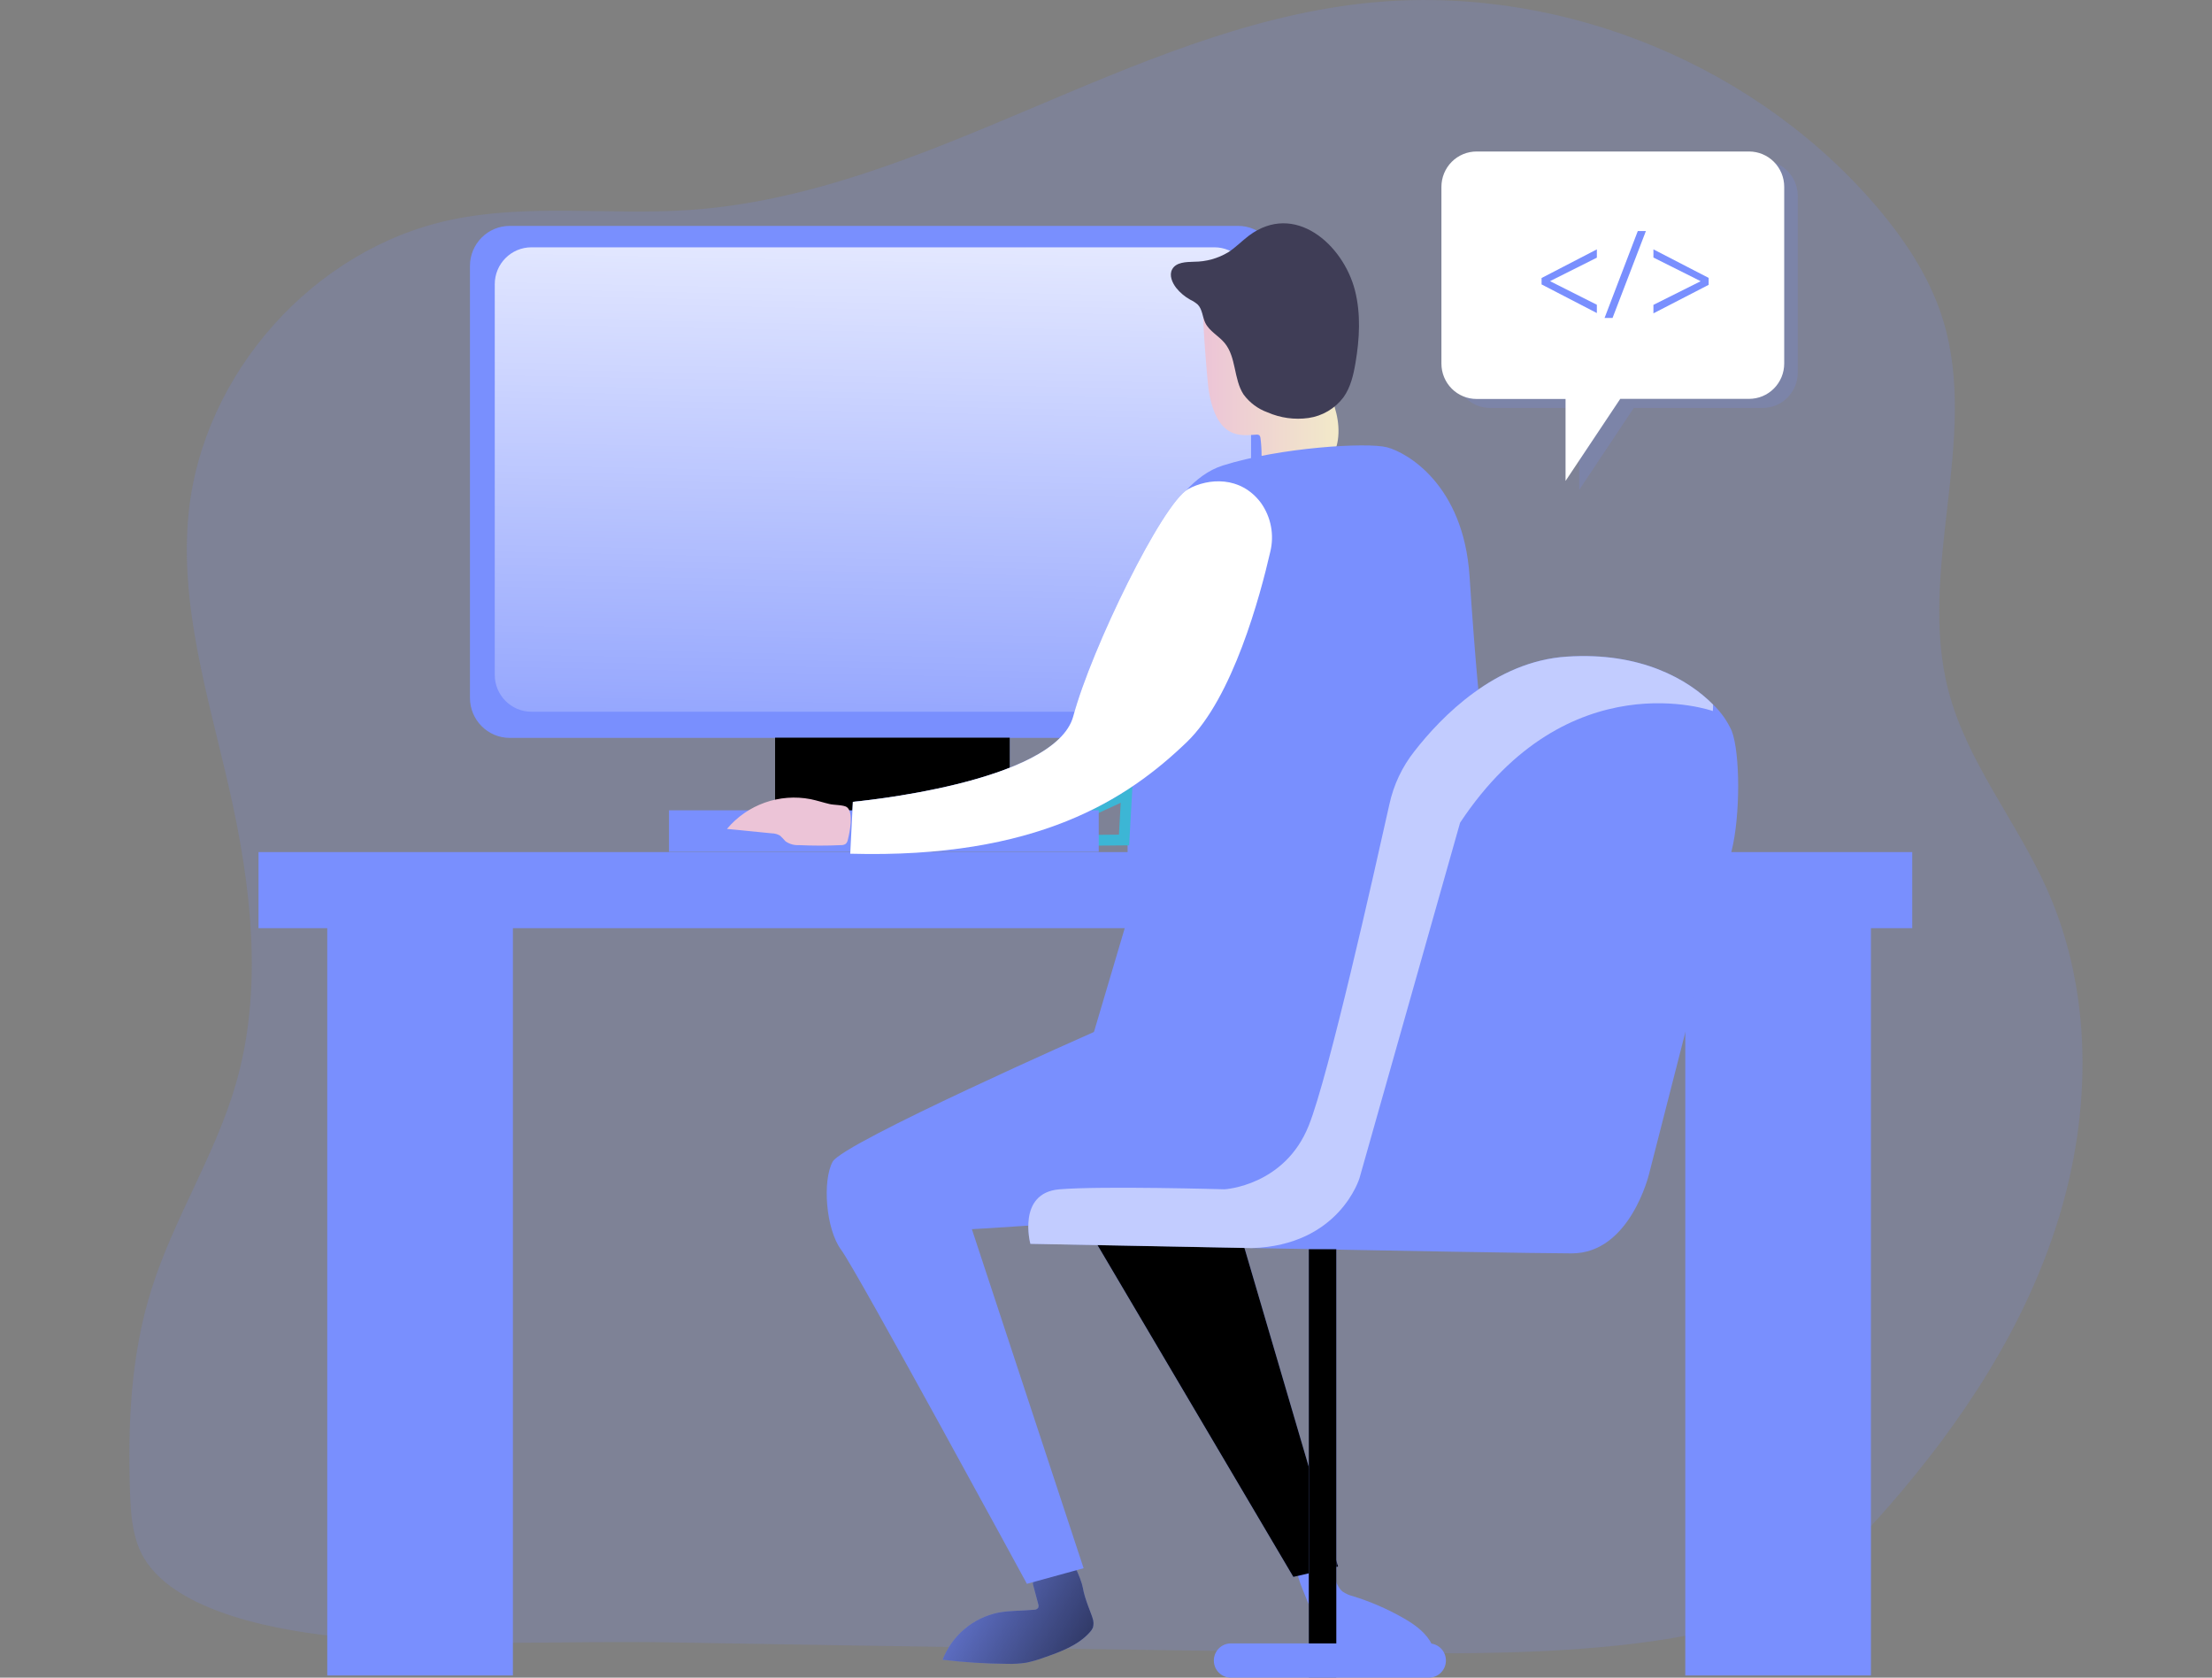 <svg width="182" height="138" viewBox="0 0 182 138" fill="none" xmlns="http://www.w3.org/2000/svg">
<rect x="0" y="0" width="182" height="138" fill="#808080" stroke="none"/>
<g clip-path="url(#clip0)">
<path opacity="0.18" d="M111.336 135.944C119.08 136.038 126.848 136.125 134.535 135.193C138.371 134.729 142.238 133.991 145.679 132.222C149.468 130.276 152.545 127.18 155.354 123.963C161.417 117.021 166.619 109.144 169.353 100.324C172.088 91.504 172.209 81.652 168.457 73.217C165.968 67.584 161.821 62.689 160.291 56.73C157.752 46.846 162.864 36.073 159.871 26.318C158.726 22.587 156.449 19.298 153.873 16.384C143.544 4.732 127.43 -1.455 112.021 0.294C92.758 2.485 75.974 15.987 56.645 17.279C50.112 17.714 43.449 16.725 37.046 18.093C25.825 20.484 16.704 30.687 15.524 42.164C14.741 49.829 17.158 57.4 18.866 64.911C20.67 72.857 21.666 81.261 19.426 89.091C17.733 94.988 14.28 100.239 12.451 106.092C10.755 111.463 10.507 117.181 10.699 122.805C10.758 124.47 10.874 126.185 11.592 127.687C14.028 132.761 23.501 134.241 28.466 134.689C37.245 135.487 46.404 134.948 55.221 135.102C73.93 135.431 92.635 135.712 111.336 135.944Z" fill="#798FFE"/>
<path d="M89.896 133.108C89.986 133.354 89.996 133.622 89.927 133.875C89.869 134.013 89.787 134.139 89.684 134.247C88.723 135.339 87.289 135.862 85.92 136.341C85.443 136.52 84.953 136.662 84.454 136.767C83.921 136.849 83.382 136.881 82.843 136.864C81.075 136.851 79.309 136.739 77.554 136.526C77.935 135.549 78.553 134.683 79.351 134.007C80.149 133.332 81.103 132.868 82.124 132.657C83.092 132.466 84.087 132.513 85.067 132.416C85.135 132.42 85.203 132.407 85.265 132.379C85.326 132.35 85.38 132.307 85.422 132.253C85.46 132.153 85.46 132.041 85.422 131.941L85.03 130.47C84.982 130.346 84.974 130.21 85.008 130.081C85.074 129.9 85.282 129.819 85.466 129.768C86.128 129.574 86.567 127.618 87.276 127.578C87.986 127.537 88.972 129.872 89.096 130.614C89.245 131.527 89.793 132.723 89.896 133.108Z" fill="#798FFE"/>
<path d="M89.896 133.108C89.986 133.354 89.996 133.622 89.927 133.875C89.869 134.013 89.787 134.139 89.684 134.247C88.723 135.339 87.289 135.862 85.92 136.341C85.443 136.52 84.953 136.662 84.454 136.767C83.921 136.849 83.382 136.881 82.843 136.864C81.075 136.851 79.309 136.739 77.554 136.526C77.935 135.549 78.553 134.683 79.351 134.007C80.149 133.332 81.103 132.868 82.124 132.657C83.092 132.466 84.087 132.513 85.067 132.416C85.135 132.42 85.203 132.407 85.265 132.379C85.326 132.35 85.38 132.307 85.422 132.253C85.46 132.153 85.46 132.041 85.422 131.941L85.03 130.47C84.982 130.346 84.974 130.21 85.008 130.081C85.074 129.9 85.282 129.819 85.466 129.768C86.128 129.574 86.567 127.618 87.276 127.578C87.986 127.537 88.972 129.872 89.096 130.614C89.245 131.527 89.793 132.723 89.896 133.108Z" fill="url(#paint0_linear)"/>
<path d="M109.545 134.864C111.386 136.639 114.183 137.005 116.7 136.714C117.126 136.664 117.611 136.561 117.823 136.185C118.034 135.809 117.876 135.337 117.649 134.971C117.114 134.119 116.246 133.537 115.371 133.043C114.08 132.316 112.716 131.73 111.302 131.293C111.004 131.222 110.721 131.095 110.469 130.921C109.918 130.483 109.865 129.669 109.429 129.105C109.246 128.871 107.171 128.311 106.969 128.48C106.346 128.961 107.09 130.483 107.361 131.196C107.88 132.52 108.502 133.86 109.545 134.864Z" fill="#798FFE"/>
<path d="M109.545 134.864C111.386 136.639 114.183 137.005 116.7 136.714C117.126 136.664 117.611 136.561 117.823 136.185C118.034 135.809 117.876 135.337 117.649 134.971C117.114 134.119 116.246 133.537 115.371 133.043C114.08 132.316 112.716 131.73 111.302 131.293C111.004 131.222 110.721 131.095 110.469 130.921C109.918 130.483 109.865 129.669 109.429 129.105C109.246 128.871 107.171 128.311 106.969 128.48C106.346 128.961 107.09 130.483 107.361 131.196C107.88 132.52 108.502 133.86 109.545 134.864Z" fill="url(#paint1_linear)"/>
<path d="M153.938 75.214H138.663V137.821H153.938V75.214Z" fill="#798FFE"/>
<path d="M42.201 75.214H26.926V137.821H42.201V75.214Z" fill="#798FFE"/>
<path d="M42.201 75.214H26.926V92.697H42.201V75.214Z" fill="url(#paint2_linear)"/>
<path d="M153.898 75.214H138.623V92.697H153.898V75.214Z" fill="url(#paint3_linear)"/>
<path d="M157.335 70.091H21.27V76.35H157.335V70.091Z" fill="#798FFE"/>
<path d="M90.008 84.888C90.008 84.888 69.357 93.996 68.508 95.561C67.658 97.126 67.941 101.11 69.217 102.819C70.492 104.528 84.492 130.282 84.492 130.282L89.158 128.999L79.965 101.11C79.965 101.11 105.426 99.689 107.264 97.839C109.103 95.99 111.648 90.441 111.648 90.441L98.351 78.344L90.008 84.888Z" fill="#798FFE"/>
<path d="M90.008 84.888C90.008 84.888 69.357 93.996 68.508 95.561C67.658 97.126 67.941 101.11 69.217 102.819C70.492 104.528 84.492 130.282 84.492 130.282L89.158 128.999L79.965 101.11C79.965 101.11 105.426 99.689 107.264 97.839C109.103 95.99 111.648 90.441 111.648 90.441L98.351 78.344L90.008 84.888Z" fill="url(#paint4_linear)"/>
<path d="M101.867 18.581H41.943C40.134 18.581 38.667 20.057 38.667 21.877V57.403C38.667 59.223 40.134 60.698 41.943 60.698H101.867C103.676 60.698 105.143 59.223 105.143 57.403V21.877C105.143 20.057 103.676 18.581 101.867 18.581Z" fill="#798FFE"/>
<path d="M99.916 20.343H43.726C42.059 20.343 40.708 21.703 40.708 23.379V55.509C40.708 57.186 42.059 58.545 43.726 58.545H99.916C101.583 58.545 102.934 57.186 102.934 55.509V23.379C102.934 21.703 101.583 20.343 99.916 20.343Z" fill="url(#paint5_linear)"/>
<path d="M99.916 20.343H43.726C42.059 20.343 40.708 21.703 40.708 23.379V55.509C40.708 57.186 42.059 58.545 43.726 58.545H99.916C101.583 58.545 102.934 57.186 102.934 55.509V23.379C102.934 21.703 101.583 20.343 99.916 20.343Z" fill="url(#paint6_linear)"/>
<path d="M94.568 36.424C93.013 39.241 90.835 41.657 89.388 44.53C88.34 46.63 87.718 48.912 86.772 51.065C85.826 53.218 84.473 55.303 82.417 56.436C81.58 56.899 80.581 57.256 80.149 58.11C84.529 58.801 88.959 59.115 93.392 59.049C93.676 59.065 93.959 59.019 94.223 58.915C94.531 58.726 94.786 58.461 94.963 58.145C97.975 53.807 102.955 50.687 104.415 45.604C105.09 43.266 104.915 40.775 104.726 38.346C104.495 35.169 104.262 31.986 103.792 28.831C103.444 26.45 103.192 23.861 100.681 22.851C99.235 22.265 97.206 22.224 95.847 23.082C93.965 24.25 94.873 25.586 95.592 27.21C96.992 30.237 96.114 33.648 94.568 36.424Z" fill="url(#paint7_linear)"/>
<path d="M103.351 35.754C103.44 35.739 103.533 35.755 103.612 35.801C103.663 35.856 103.696 35.926 103.705 36.001C103.768 36.472 103.799 36.947 103.799 37.422C103.802 37.9 103.968 38.363 104.268 38.734C104.735 39.231 105.491 39.278 106.169 39.297C106.312 39.307 106.456 39.296 106.595 39.263C106.782 39.178 106.958 39.073 107.121 38.95C107.603 38.671 108.213 38.718 108.708 38.464C108.898 38.361 109.071 38.227 109.218 38.067C110.198 37.034 110.288 35.416 109.958 34.023C109.629 32.631 108.96 31.344 108.599 29.955C108.288 28.731 108.201 27.398 107.501 26.346C107.436 26.222 107.343 26.116 107.228 26.036C107.114 25.957 106.982 25.906 106.844 25.889C105.8 25.702 104.737 25.638 103.677 25.698C102.825 25.698 101.935 25.745 101.188 26.155C100.709 26.415 99.372 24.362 99.036 24.791C98.799 25.104 99.362 31.554 99.44 32.052C100.103 36.261 102.178 35.813 103.351 35.754Z" fill="url(#paint8_linear)"/>
<path d="M93.613 47.895C93.613 47.895 95.878 39.782 100.616 38.29C105.354 36.797 112.497 36.368 114.124 36.794C115.751 37.219 120.417 39.855 120.912 47.397C121.407 54.94 121.83 58.708 121.83 58.708L120.557 90.441C120.557 90.441 103.161 93.286 98.494 91.151L96.796 83.327L95.1 89.445L90.008 84.892L92.835 75.358C92.835 75.358 92.412 52.59 93.613 47.895Z" fill="#798FFE"/>
<path d="M93.613 47.895C93.613 47.895 95.878 39.782 100.616 38.29C105.354 36.797 112.497 36.368 114.124 36.794C115.751 37.219 120.417 39.855 120.912 47.397C121.407 54.94 121.83 58.708 121.83 58.708L120.557 90.441C120.557 90.441 103.161 93.286 98.494 91.151L96.796 83.327L95.1 89.445L90.008 84.892L92.835 75.358C92.835 75.358 92.412 52.59 93.613 47.895Z" fill="url(#paint9_linear)"/>
<path opacity="0.48" d="M111.828 58.795C110.68 60.705 110.154 62.914 109.65 65.08L106.343 79.139C105.656 82.068 104.953 85.041 103.525 87.686C102.097 90.331 99.832 92.665 96.954 93.492C94.82 94.118 92.543 93.858 90.337 94.102C88.124 94.365 85.996 95.12 84.107 96.31C82.218 97.501 80.616 99.099 79.415 100.988C88.518 101.109 97.618 100.597 106.651 99.454C107.986 99.285 109.367 99.085 110.506 98.362C111.84 97.51 112.662 96.052 113.306 94.606C114.709 91.514 115.611 88.218 116.417 84.904C117.723 79.469 118.753 73.972 119.503 68.432C120.187 63.384 121.584 57.068 120.725 52.051C117.437 52.796 113.576 55.904 111.828 58.795Z" fill="url(#paint10_linear)"/>
<path d="M84.333 69.168L92.484 69.096L92.695 65.324L84.333 69.168Z" stroke="#3CB6D5" stroke-width="0.888" stroke-miterlimit="10"/>
<path d="M89.445 100.969L106.415 129.713L110.092 128.858L101.605 99.974L89.445 100.969Z" fill="#798FFE"/>
<path d="M89.445 100.969L106.415 129.713L110.092 128.858L101.605 99.974L89.445 100.969Z" fill="url(#paint11_linear)"/>
<path d="M142.484 69.95C141.774 72.801 135.686 96.553 135.686 96.553C135.686 96.553 134.131 103.1 129.327 103.1C126.748 103.1 114.121 102.875 102.968 102.662C93.324 102.481 84.778 102.312 84.778 102.312C84.778 102.312 83.649 98.115 87.177 97.824C90.704 97.532 100.753 97.824 100.753 97.824C100.753 97.824 105.712 97.551 107.687 92.566C109.314 88.497 113.02 71.975 114.317 66.154C114.661 64.565 115.362 63.077 116.367 61.803C118.597 58.937 123.028 54.389 128.904 54.01C135.008 53.6 138.928 55.904 140.947 57.951C141.594 58.566 142.116 59.303 142.484 60.12C143.19 61.975 143.19 67.099 142.484 69.95Z" fill="#798FFE"/>
<path d="M140.947 57.956C140.947 58.138 140.947 58.307 140.931 58.489C140.931 58.489 129.041 54.229 120.134 67.674L111.859 96.906C111.859 96.906 110.217 102.455 102.968 102.668C93.324 102.487 84.778 102.318 84.778 102.318C84.778 102.318 83.649 98.121 87.177 97.829C90.704 97.538 100.753 97.829 100.753 97.829C100.753 97.829 105.712 97.557 107.687 92.572C109.314 88.503 113.02 71.981 114.317 66.159C114.661 64.571 115.362 63.083 116.367 61.809C118.597 58.942 123.028 54.395 128.904 54.016C135.008 53.606 138.928 55.91 140.947 57.956Z" fill="url(#paint12_linear)"/>
<path d="M109.949 102.759H107.687V137.966H109.949V102.759Z" fill="#798FFE"/>
<path d="M109.949 102.759H107.687V137.966H109.949V102.759Z" fill="url(#paint13_linear)"/>
<path d="M117.568 135.184H101.272C100.499 135.184 99.873 135.814 99.873 136.592C99.873 137.37 100.499 138 101.272 138H117.568C118.341 138 118.968 137.37 118.968 136.592C118.968 135.814 118.341 135.184 117.568 135.184Z" fill="#798FFE"/>
<path d="M117.568 135.184H101.272C100.499 135.184 99.873 135.814 99.873 136.592C99.873 137.37 100.499 138 101.272 138H117.568C118.341 138 118.968 137.37 118.968 136.592C118.968 135.814 118.341 135.184 117.568 135.184Z" fill="url(#paint14_linear)"/>
<path d="M83.079 60.68H63.773V68.72H83.079V60.68Z" fill="#798FFE"/>
<path d="M83.079 60.68H63.773V68.72H83.079V60.68Z" fill="url(#paint15_linear)"/>
<path d="M90.403 66.654H55.043V70.069H90.403V66.654Z" fill="#798FFE"/>
<path d="M90.96 66.905H55.6V69.581H90.96V66.905Z" fill="url(#paint16_linear)"/>
<path d="M102.76 19.383C102.175 19.821 101.668 20.362 101.052 20.753C100.204 21.26 99.237 21.528 98.252 21.53C97.583 21.552 96.765 21.561 96.444 22.156C96.18 22.641 96.444 23.254 96.78 23.686C97.097 24.078 97.486 24.405 97.925 24.65C98.15 24.754 98.359 24.889 98.547 25.051C98.93 25.442 98.933 26.062 99.169 26.556C99.505 27.251 100.271 27.62 100.762 28.215C101.73 29.382 101.493 31.185 102.318 32.449C102.817 33.126 103.504 33.638 104.293 33.92C105.353 34.383 106.518 34.544 107.662 34.383C108.805 34.219 109.838 33.609 110.537 32.684C111.125 31.861 111.361 30.841 111.529 29.842C111.862 27.874 111.977 25.83 111.486 23.896C110.515 20.093 106.514 16.575 102.76 19.383Z" fill="#3F3D56"/>
<path d="M102.76 19.383C102.175 19.821 101.668 20.362 101.052 20.753C100.204 21.26 99.237 21.528 98.252 21.53C97.583 21.552 96.765 21.561 96.444 22.156C96.18 22.641 96.444 23.254 96.78 23.686C97.097 24.078 97.486 24.405 97.925 24.65C98.15 24.754 98.359 24.889 98.547 25.051C98.93 25.442 98.933 26.062 99.169 26.556C99.505 27.251 100.271 27.62 100.762 28.215C101.73 29.382 101.493 31.185 102.318 32.449C102.817 33.126 103.504 33.638 104.293 33.92C105.353 34.383 106.518 34.544 107.662 34.383C108.805 34.219 109.838 33.609 110.537 32.684C111.125 31.861 111.361 30.841 111.529 29.842C111.862 27.874 111.977 25.83 111.486 23.896C110.515 20.093 106.514 16.575 102.76 19.383Z" fill="url(#paint17_linear)"/>
<path d="M103.749 41.366C104.159 41.942 104.44 42.601 104.572 43.297C104.704 43.993 104.684 44.709 104.514 45.397C103.699 48.956 101.444 57.4 97.645 61.046C92.764 65.74 85.341 70.651 69.957 70.225L70.172 65.956C70.172 65.956 86.825 64.46 88.309 58.911C89.793 53.362 95.629 41.41 97.751 40.236C99.418 39.322 102.072 39.125 103.749 41.366Z" fill="#798FFE"/>
<path d="M103.749 41.366C104.159 41.942 104.44 42.601 104.572 43.297C104.704 43.993 104.684 44.709 104.514 45.397C103.699 48.956 101.444 57.4 97.645 61.046C92.764 65.74 85.341 70.651 69.957 70.225L70.172 65.956C70.172 65.956 86.825 64.46 88.309 58.911C89.793 53.362 95.629 41.41 97.751 40.236C99.418 39.322 102.072 39.125 103.749 41.366Z" fill="url(#paint18_linear)"/>
<path d="M66.694 65.737C65.434 65.495 64.133 65.593 62.924 66.023C61.714 66.453 60.641 67.199 59.812 68.185L63.499 68.548C63.738 68.55 63.973 68.615 64.18 68.736C64.338 68.884 64.489 69.041 64.631 69.205C64.95 69.428 65.333 69.538 65.72 69.518C66.874 69.571 68.032 69.574 69.186 69.518C69.329 69.528 69.471 69.489 69.59 69.409C69.681 69.316 69.741 69.196 69.761 69.067C69.914 68.473 70.25 66.808 69.677 66.391C69.41 66.201 68.588 66.226 68.243 66.135C67.727 66.016 67.22 65.844 66.694 65.737Z" fill="url(#paint19_linear)"/>
<path opacity="0.18" d="M147.918 16.115V30.652C147.918 31.423 147.613 32.162 147.071 32.706C146.529 33.251 145.794 33.557 145.028 33.557H134.426L129.928 40.308V33.557H122.604C122.225 33.557 121.849 33.483 121.499 33.337C121.148 33.191 120.829 32.977 120.561 32.707C120.293 32.438 120.08 32.117 119.934 31.765C119.789 31.412 119.714 31.034 119.714 30.652V16.115C119.714 15.733 119.789 15.355 119.934 15.003C120.08 14.65 120.293 14.33 120.561 14.06C120.829 13.79 121.148 13.576 121.499 13.431C121.849 13.285 122.225 13.21 122.604 13.21H145.028C145.794 13.21 146.529 13.516 147.071 14.061C147.613 14.605 147.918 15.344 147.918 16.115Z" fill="#798FFE"/>
<path d="M146.802 15.367V29.904C146.802 30.286 146.727 30.664 146.582 31.017C146.436 31.369 146.223 31.69 145.955 31.959C145.687 32.229 145.368 32.443 145.017 32.589C144.667 32.734 144.291 32.809 143.912 32.809H133.312L128.811 39.56V32.818H121.491C121.111 32.819 120.735 32.744 120.384 32.598C120.034 32.452 119.715 32.239 119.446 31.969C119.178 31.699 118.964 31.379 118.819 31.026C118.673 30.674 118.598 30.296 118.598 29.914V15.367C118.598 14.985 118.673 14.607 118.819 14.254C118.964 13.902 119.178 13.582 119.446 13.312C119.715 13.042 120.034 12.828 120.384 12.682C120.735 12.537 121.111 12.462 121.491 12.462H143.912C144.291 12.462 144.667 12.537 145.017 12.683C145.368 12.828 145.687 13.042 145.955 13.312C146.223 13.582 146.436 13.902 146.582 14.255C146.727 14.607 146.802 14.985 146.802 15.367Z" fill="white"/>
<path d="M47.375 22.869H44.749V55.544H47.375V22.869Z" fill="url(#paint20_linear)"/>
<path d="M126.838 22.869L131.387 20.512V21.195L127.554 23.116V23.138L131.387 25.069V25.751L126.838 23.395V22.869Z" fill="#798FFE"/>
<path d="M132.021 26.155L134.756 19.004H135.422L132.678 26.155H132.021Z" fill="#798FFE"/>
<path d="M140.586 23.429L136.041 25.776V25.078L139.901 23.148V23.116L136.041 21.185V20.512L140.586 22.86V23.429Z" fill="#798FFE"/>
<path d="M60.82 28.067H52.38V28.69H60.82V28.067Z" fill="url(#paint21_linear)"/>
<path d="M57.532 29.273H52.38V29.858H57.532V29.273Z" fill="url(#paint22_linear)"/>
<path d="M75.822 29.273H59.61V29.861H75.822V29.273Z" fill="url(#paint23_linear)"/>
<path d="M86.461 29.273H77.337V29.861H86.461V29.273Z" fill="url(#paint24_linear)"/>
<path d="M62.142 30.48H55.059V31.097H62.142V30.48Z" fill="url(#paint25_linear)"/>
<path d="M65.773 31.686H57.333V32.308H65.773V31.686Z" fill="url(#paint26_linear)"/>
<path d="M73.398 31.686H66.324V32.377H73.398V31.686Z" fill="url(#paint27_linear)"/>
<path d="M63.838 32.891H57.321V33.476H63.838V32.891Z" fill="url(#paint28_linear)"/>
<path d="M89.18 32.891H82.663V33.476H89.18V32.891Z" fill="url(#paint29_linear)"/>
<path d="M77.912 32.891H64.463V33.538H77.912V32.891Z" fill="url(#paint30_linear)"/>
<path d="M82.156 32.891H79.191V33.551H82.156V32.891Z" fill="url(#paint31_linear)"/>
<path d="M60.82 34.521H52.38V35.144H60.82V34.521Z" fill="url(#paint32_linear)"/>
<path d="M57.532 35.726H52.38V36.311H57.532V35.726Z" fill="url(#paint33_linear)"/>
<path d="M75.822 35.726H59.61V36.315H75.822V35.726Z" fill="url(#paint34_linear)"/>
<path d="M86.461 35.726H77.337V36.315H86.461V35.726Z" fill="url(#paint35_linear)"/>
<path d="M62.142 36.931H55.059V37.548H62.142V36.931Z" fill="url(#paint36_linear)"/>
<path d="M65.773 38.139H57.333V38.762H65.773V38.139Z" fill="url(#paint37_linear)"/>
<path d="M73.398 38.139H66.324V38.831H73.398V38.139Z" fill="url(#paint38_linear)"/>
<path d="M63.838 39.344H57.321V39.929H63.838V39.344Z" fill="url(#paint39_linear)"/>
<path d="M89.18 39.344H82.663V39.929H89.18V39.344Z" fill="url(#paint40_linear)"/>
<path d="M77.912 39.344H64.463V39.992H77.912V39.344Z" fill="url(#paint41_linear)"/>
<path d="M82.156 39.344H79.191V40.005H82.156V39.344Z" fill="url(#paint42_linear)"/>
<path d="M60.82 40.975H52.38V41.597H60.82V40.975Z" fill="url(#paint43_linear)"/>
<path d="M57.532 42.18H52.38V42.765H57.532V42.18Z" fill="url(#paint44_linear)"/>
<path d="M75.822 42.18H59.61V42.768H75.822V42.18Z" fill="url(#paint45_linear)"/>
<path d="M86.461 42.18H77.337V42.768H86.461V42.18Z" fill="url(#paint46_linear)"/>
<path d="M62.142 43.384H55.059V44.001H62.142V43.384Z" fill="url(#paint47_linear)"/>
<path d="M65.773 44.589H57.333V45.212H65.773V44.589Z" fill="url(#paint48_linear)"/>
<path d="M73.398 44.589H66.324V45.281H73.398V44.589Z" fill="url(#paint49_linear)"/>
<path d="M63.838 45.797H57.321V46.383H63.838V45.797Z" fill="url(#paint50_linear)"/>
<path d="M89.18 45.797H82.663V46.383H89.18V45.797Z" fill="url(#paint51_linear)"/>
<path d="M77.912 45.797H64.463V46.445H77.912V45.797Z" fill="url(#paint52_linear)"/>
<path d="M82.156 45.797H79.191V46.458H82.156V45.797Z" fill="url(#paint53_linear)"/>
</g>
<defs>
<linearGradient id="paint0_linear" x1="75.013" y1="127.703" x2="98.696" y2="141.325" gradientUnits="userSpaceOnUse">
<stop stop-opacity="0"/>
<stop offset="0.99"/>
</linearGradient>
<linearGradient id="paint1_linear" x1="3891.99" y1="3614.41" x2="3713.25" y2="3908.5" gradientUnits="userSpaceOnUse">
<stop stop-opacity="0"/>
<stop offset="0.99"/>
</linearGradient>
<linearGradient id="paint2_linear" x1="98.26" y1="4544.15" x2="14403.1" y2="6728.99" gradientUnits="userSpaceOnUse">
<stop stop-opacity="0"/>
<stop offset="0.99"/>
</linearGradient>
<linearGradient id="paint3_linear" x1="5694.11" y1="4544.15" x2="19998.9" y2="6728.99" gradientUnits="userSpaceOnUse">
<stop stop-opacity="0"/>
<stop offset="0.99"/>
</linearGradient>
<linearGradient id="paint4_linear" x1="7170.23" y1="17878.1" x2="27486.6" y2="17308.8" gradientUnits="userSpaceOnUse">
<stop stop-opacity="0"/>
<stop offset="0.99"/>
</linearGradient>
<linearGradient id="paint5_linear" x1="12295.5" y1="4629" x2="11593.3" y2="26948.1" gradientUnits="userSpaceOnUse">
<stop stop-opacity="0"/>
<stop offset="0.99"/>
</linearGradient>
<linearGradient id="paint6_linear" x1="71.127" y1="73.283" x2="72.538" y2="5.387" gradientUnits="userSpaceOnUse">
<stop stop-color="white" stop-opacity="0"/>
<stop offset="0.99" stop-color="white"/>
</linearGradient>
<linearGradient id="paint7_linear" x1="5889.15" y1="4937" x2="18026.6" y2="5437.53" gradientUnits="userSpaceOnUse">
<stop stop-opacity="0"/>
<stop offset="0.99"/>
</linearGradient>
<linearGradient id="paint8_linear" x1="98.977" y1="32.02" x2="110.129" y2="32.02" gradientUnits="userSpaceOnUse">
<stop stop-color="#ECC4D7"/>
<stop offset="0.42" stop-color="#EFD4D1"/>
<stop offset="1" stop-color="#F2EAC9"/>
</linearGradient>
<linearGradient id="paint9_linear" x1="8601.17" y1="11444.9" x2="24225.8" y2="12471.4" gradientUnits="userSpaceOnUse">
<stop stop-opacity="0"/>
<stop offset="0.99"/>
</linearGradient>
<linearGradient id="paint10_linear" x1="10492.3" y1="11242" x2="30188.4" y2="20831.2" gradientUnits="userSpaceOnUse">
<stop stop-opacity="0"/>
<stop offset="0.99"/>
</linearGradient>
<linearGradient id="paint11_linear" x1="5907.72" y1="11967" x2="7859.96" y2="2775.22" gradientUnits="userSpaceOnUse">
<stop stop-opacity="0"/>
<stop offset="0.99"/>
</linearGradient>
<linearGradient id="paint12_linear" x1="16123.7" y1="16743.9" x2="22658.7" y2="2703.45" gradientUnits="userSpaceOnUse">
<stop stop-color="white" stop-opacity="0"/>
<stop offset="0.99" stop-color="white"/>
</linearGradient>
<linearGradient id="paint13_linear" x1="818.416" y1="14874.7" x2="3241" y2="10807.6" gradientUnits="userSpaceOnUse">
<stop stop-opacity="0"/>
<stop offset="0.99"/>
</linearGradient>
<linearGradient id="paint14_linear" x1="5974.5" y1="1342.67" x2="6034.54" y2="1662.33" gradientUnits="userSpaceOnUse">
<stop stop-opacity="0"/>
<stop offset="0.99"/>
</linearGradient>
<linearGradient id="paint15_linear" x1="3960.65" y1="1775.92" x2="3959.98" y2="1311.35" gradientUnits="userSpaceOnUse">
<stop stop-opacity="0"/>
<stop offset="0.99"/>
</linearGradient>
<linearGradient id="paint16_linear" x1="7157.89" y1="614.243" x2="7158.23" y2="737.554" gradientUnits="userSpaceOnUse">
<stop stop-opacity="0"/>
<stop offset="0.99"/>
</linearGradient>
<linearGradient id="paint17_linear" x1="4680.24" y1="1356.79" x2="5303.39" y2="1729.58" gradientUnits="userSpaceOnUse">
<stop stop-opacity="0"/>
<stop offset="0.99"/>
</linearGradient>
<linearGradient id="paint18_linear" x1="8852.42" y1="5922.59" x2="7973.66" y2="4806.44" gradientUnits="userSpaceOnUse">
<stop stop-color="white" stop-opacity="0"/>
<stop offset="0.99" stop-color="white"/>
</linearGradient>
<linearGradient id="paint19_linear" x1="1684.43" y1="943.212" x2="2017.93" y2="943.212" gradientUnits="userSpaceOnUse">
<stop stop-color="#ECC4D7"/>
<stop offset="0.42" stop-color="#EFD4D1"/>
<stop offset="1" stop-color="#F2EAC9"/>
</linearGradient>
<linearGradient id="paint20_linear" x1="275.65" y1="4260.11" x2="475.016" y2="4257.38" gradientUnits="userSpaceOnUse">
<stop stop-color="white" stop-opacity="0"/>
<stop offset="0.99" stop-color="white"/>
</linearGradient>
<linearGradient id="paint21_linear" x1="1307.93" y1="50.315" x2="1307.86" y2="100.027" gradientUnits="userSpaceOnUse">
<stop stop-color="white" stop-opacity="0"/>
<stop offset="0.99" stop-color="white"/>
</linearGradient>
<linearGradient id="paint22_linear" x1="791.918" y1="50.125" x2="791.819" y2="96.833" gradientUnits="userSpaceOnUse">
<stop stop-color="white" stop-opacity="0"/>
<stop offset="0.99" stop-color="white"/>
</linearGradient>
<linearGradient id="paint23_linear" x1="3051.41" y1="50.684" x2="3051.38" y2="97.649" gradientUnits="userSpaceOnUse">
<stop stop-color="white" stop-opacity="0"/>
<stop offset="0.99" stop-color="white"/>
</linearGradient>
<linearGradient id="paint24_linear" x1="2177.07" y1="51.19" x2="2177.01" y2="98.148" gradientUnits="userSpaceOnUse">
<stop stop-color="white" stop-opacity="0"/>
<stop offset="0.99" stop-color="white"/>
</linearGradient>
<linearGradient id="paint25_linear" x1="1155.44" y1="52.584" x2="1155.36" y2="101.791" gradientUnits="userSpaceOnUse">
<stop stop-color="white" stop-opacity="0"/>
<stop offset="0.99" stop-color="white"/>
</linearGradient>
<linearGradient id="paint26_linear" x1="1449.1" y1="54.119" x2="1449.04" y2="103.831" gradientUnits="userSpaceOnUse">
<stop stop-color="white" stop-opacity="0"/>
<stop offset="0.99" stop-color="white"/>
</linearGradient>
<linearGradient id="paint27_linear" x1="1421.7" y1="56.946" x2="1421.6" y2="112.154" gradientUnits="userSpaceOnUse">
<stop stop-color="white" stop-opacity="0"/>
<stop offset="0.99" stop-color="white"/>
</linearGradient>
<linearGradient id="paint28_linear" x1="1112.11" y1="53.942" x2="1112.03" y2="100.65" gradientUnits="userSpaceOnUse">
<stop stop-color="white" stop-opacity="0"/>
<stop offset="0.99" stop-color="white"/>
</linearGradient>
<linearGradient id="paint29_linear" x1="1668.18" y1="54.832" x2="1668.1" y2="101.546" gradientUnits="userSpaceOnUse">
<stop stop-color="white" stop-opacity="0"/>
<stop offset="0.99" stop-color="white"/>
</linearGradient>
<linearGradient id="paint30_linear" x1="2699.48" y1="56.609" x2="2699.43" y2="108.313" gradientUnits="userSpaceOnUse">
<stop stop-color="white" stop-opacity="0"/>
<stop offset="0.99" stop-color="white"/>
</linearGradient>
<linearGradient id="paint31_linear" x1="750.442" y1="57.443" x2="750.221" y2="110.146" gradientUnits="userSpaceOnUse">
<stop stop-color="white" stop-opacity="0"/>
<stop offset="0.99" stop-color="white"/>
</linearGradient>
<linearGradient id="paint32_linear" x1="1307.93" y1="69.611" x2="1307.86" y2="119.323" gradientUnits="userSpaceOnUse">
<stop stop-color="white" stop-opacity="0"/>
<stop offset="0.99" stop-color="white"/>
</linearGradient>
<linearGradient id="paint33_linear" x1="791.918" y1="68.641" x2="791.819" y2="115.356" gradientUnits="userSpaceOnUse">
<stop stop-color="white" stop-opacity="0"/>
<stop offset="0.99" stop-color="white"/>
</linearGradient>
<linearGradient id="paint34_linear" x1="3051.41" y1="69.271" x2="3051.38" y2="116.236" gradientUnits="userSpaceOnUse">
<stop stop-color="white" stop-opacity="0"/>
<stop offset="0.99" stop-color="white"/>
</linearGradient>
<linearGradient id="paint35_linear" x1="2177.07" y1="69.771" x2="2177.01" y2="116.736" gradientUnits="userSpaceOnUse">
<stop stop-color="white" stop-opacity="0"/>
<stop offset="0.99" stop-color="white"/>
</linearGradient>
<linearGradient id="paint36_linear" x1="1155.44" y1="71.742" x2="1155.36" y2="120.954" gradientUnits="userSpaceOnUse">
<stop stop-color="white" stop-opacity="0"/>
<stop offset="0.99" stop-color="white"/>
</linearGradient>
<linearGradient id="paint37_linear" x1="1449.1" y1="73.416" x2="1449.04" y2="123.129" gradientUnits="userSpaceOnUse">
<stop stop-color="white" stop-opacity="0"/>
<stop offset="0.99" stop-color="white"/>
</linearGradient>
<linearGradient id="paint38_linear" x1="1421.7" y1="77.662" x2="1421.6" y2="132.871" gradientUnits="userSpaceOnUse">
<stop stop-color="white" stop-opacity="0"/>
<stop offset="0.99" stop-color="white"/>
</linearGradient>
<linearGradient id="paint39_linear" x1="1112.11" y1="72.465" x2="1112.03" y2="119.174" gradientUnits="userSpaceOnUse">
<stop stop-color="white" stop-opacity="0"/>
<stop offset="0.99" stop-color="white"/>
</linearGradient>
<linearGradient id="paint40_linear" x1="1668.18" y1="73.355" x2="1668.1" y2="120.064" gradientUnits="userSpaceOnUse">
<stop stop-color="white" stop-opacity="0"/>
<stop offset="0.99" stop-color="white"/>
</linearGradient>
<linearGradient id="paint41_linear" x1="2699.48" y1="76.415" x2="2699.43" y2="128.126" gradientUnits="userSpaceOnUse">
<stop stop-color="white" stop-opacity="0"/>
<stop offset="0.99" stop-color="white"/>
</linearGradient>
<linearGradient id="paint42_linear" x1="750.442" y1="77.514" x2="750.221" y2="130.216" gradientUnits="userSpaceOnUse">
<stop stop-color="white" stop-opacity="0"/>
<stop offset="0.99" stop-color="white"/>
</linearGradient>
<linearGradient id="paint43_linear" x1="1307.93" y1="88.907" x2="1307.86" y2="138.614" gradientUnits="userSpaceOnUse">
<stop stop-color="white" stop-opacity="0"/>
<stop offset="0.99" stop-color="white"/>
</linearGradient>
<linearGradient id="paint44_linear" x1="791.918" y1="87.162" x2="791.819" y2="133.875" gradientUnits="userSpaceOnUse">
<stop stop-color="white" stop-opacity="0"/>
<stop offset="0.99" stop-color="white"/>
</linearGradient>
<linearGradient id="paint45_linear" x1="3051.41" y1="87.856" x2="3051.38" y2="134.815" gradientUnits="userSpaceOnUse">
<stop stop-color="white" stop-opacity="0"/>
<stop offset="0.99" stop-color="white"/>
</linearGradient>
<linearGradient id="paint46_linear" x1="2177.07" y1="88.357" x2="2177.01" y2="135.321" gradientUnits="userSpaceOnUse">
<stop stop-color="white" stop-opacity="0"/>
<stop offset="0.99" stop-color="white"/>
</linearGradient>
<linearGradient id="paint47_linear" x1="1155.44" y1="90.908" x2="1155.36" y2="140.12" gradientUnits="userSpaceOnUse">
<stop stop-color="white" stop-opacity="0"/>
<stop offset="0.99" stop-color="white"/>
</linearGradient>
<linearGradient id="paint48_linear" x1="1449.1" y1="92.708" x2="1449.04" y2="142.42" gradientUnits="userSpaceOnUse">
<stop stop-color="white" stop-opacity="0"/>
<stop offset="0.99" stop-color="white"/>
</linearGradient>
<linearGradient id="paint49_linear" x1="1421.7" y1="98.374" x2="1421.6" y2="153.582" gradientUnits="userSpaceOnUse">
<stop stop-color="white" stop-opacity="0"/>
<stop offset="0.99" stop-color="white"/>
</linearGradient>
<linearGradient id="paint50_linear" x1="1112.11" y1="90.979" x2="1112.03" y2="137.693" gradientUnits="userSpaceOnUse">
<stop stop-color="white" stop-opacity="0"/>
<stop offset="0.99" stop-color="white"/>
</linearGradient>
<linearGradient id="paint51_linear" x1="1668.18" y1="91.875" x2="1668.1" y2="138.583" gradientUnits="userSpaceOnUse">
<stop stop-color="white" stop-opacity="0"/>
<stop offset="0.99" stop-color="white"/>
</linearGradient>
<linearGradient id="paint52_linear" x1="2699.48" y1="96.227" x2="2699.43" y2="147.938" gradientUnits="userSpaceOnUse">
<stop stop-color="white" stop-opacity="0"/>
<stop offset="0.99" stop-color="white"/>
</linearGradient>
<linearGradient id="paint53_linear" x1="750.442" y1="97.578" x2="750.221" y2="150.287" gradientUnits="userSpaceOnUse">
<stop stop-color="white" stop-opacity="0"/>
<stop offset="0.99" stop-color="white"/>
</linearGradient>
<clipPath id="clip0">
<rect width="182" height="138" fill="white"/>
</clipPath>
</defs>
</svg>
